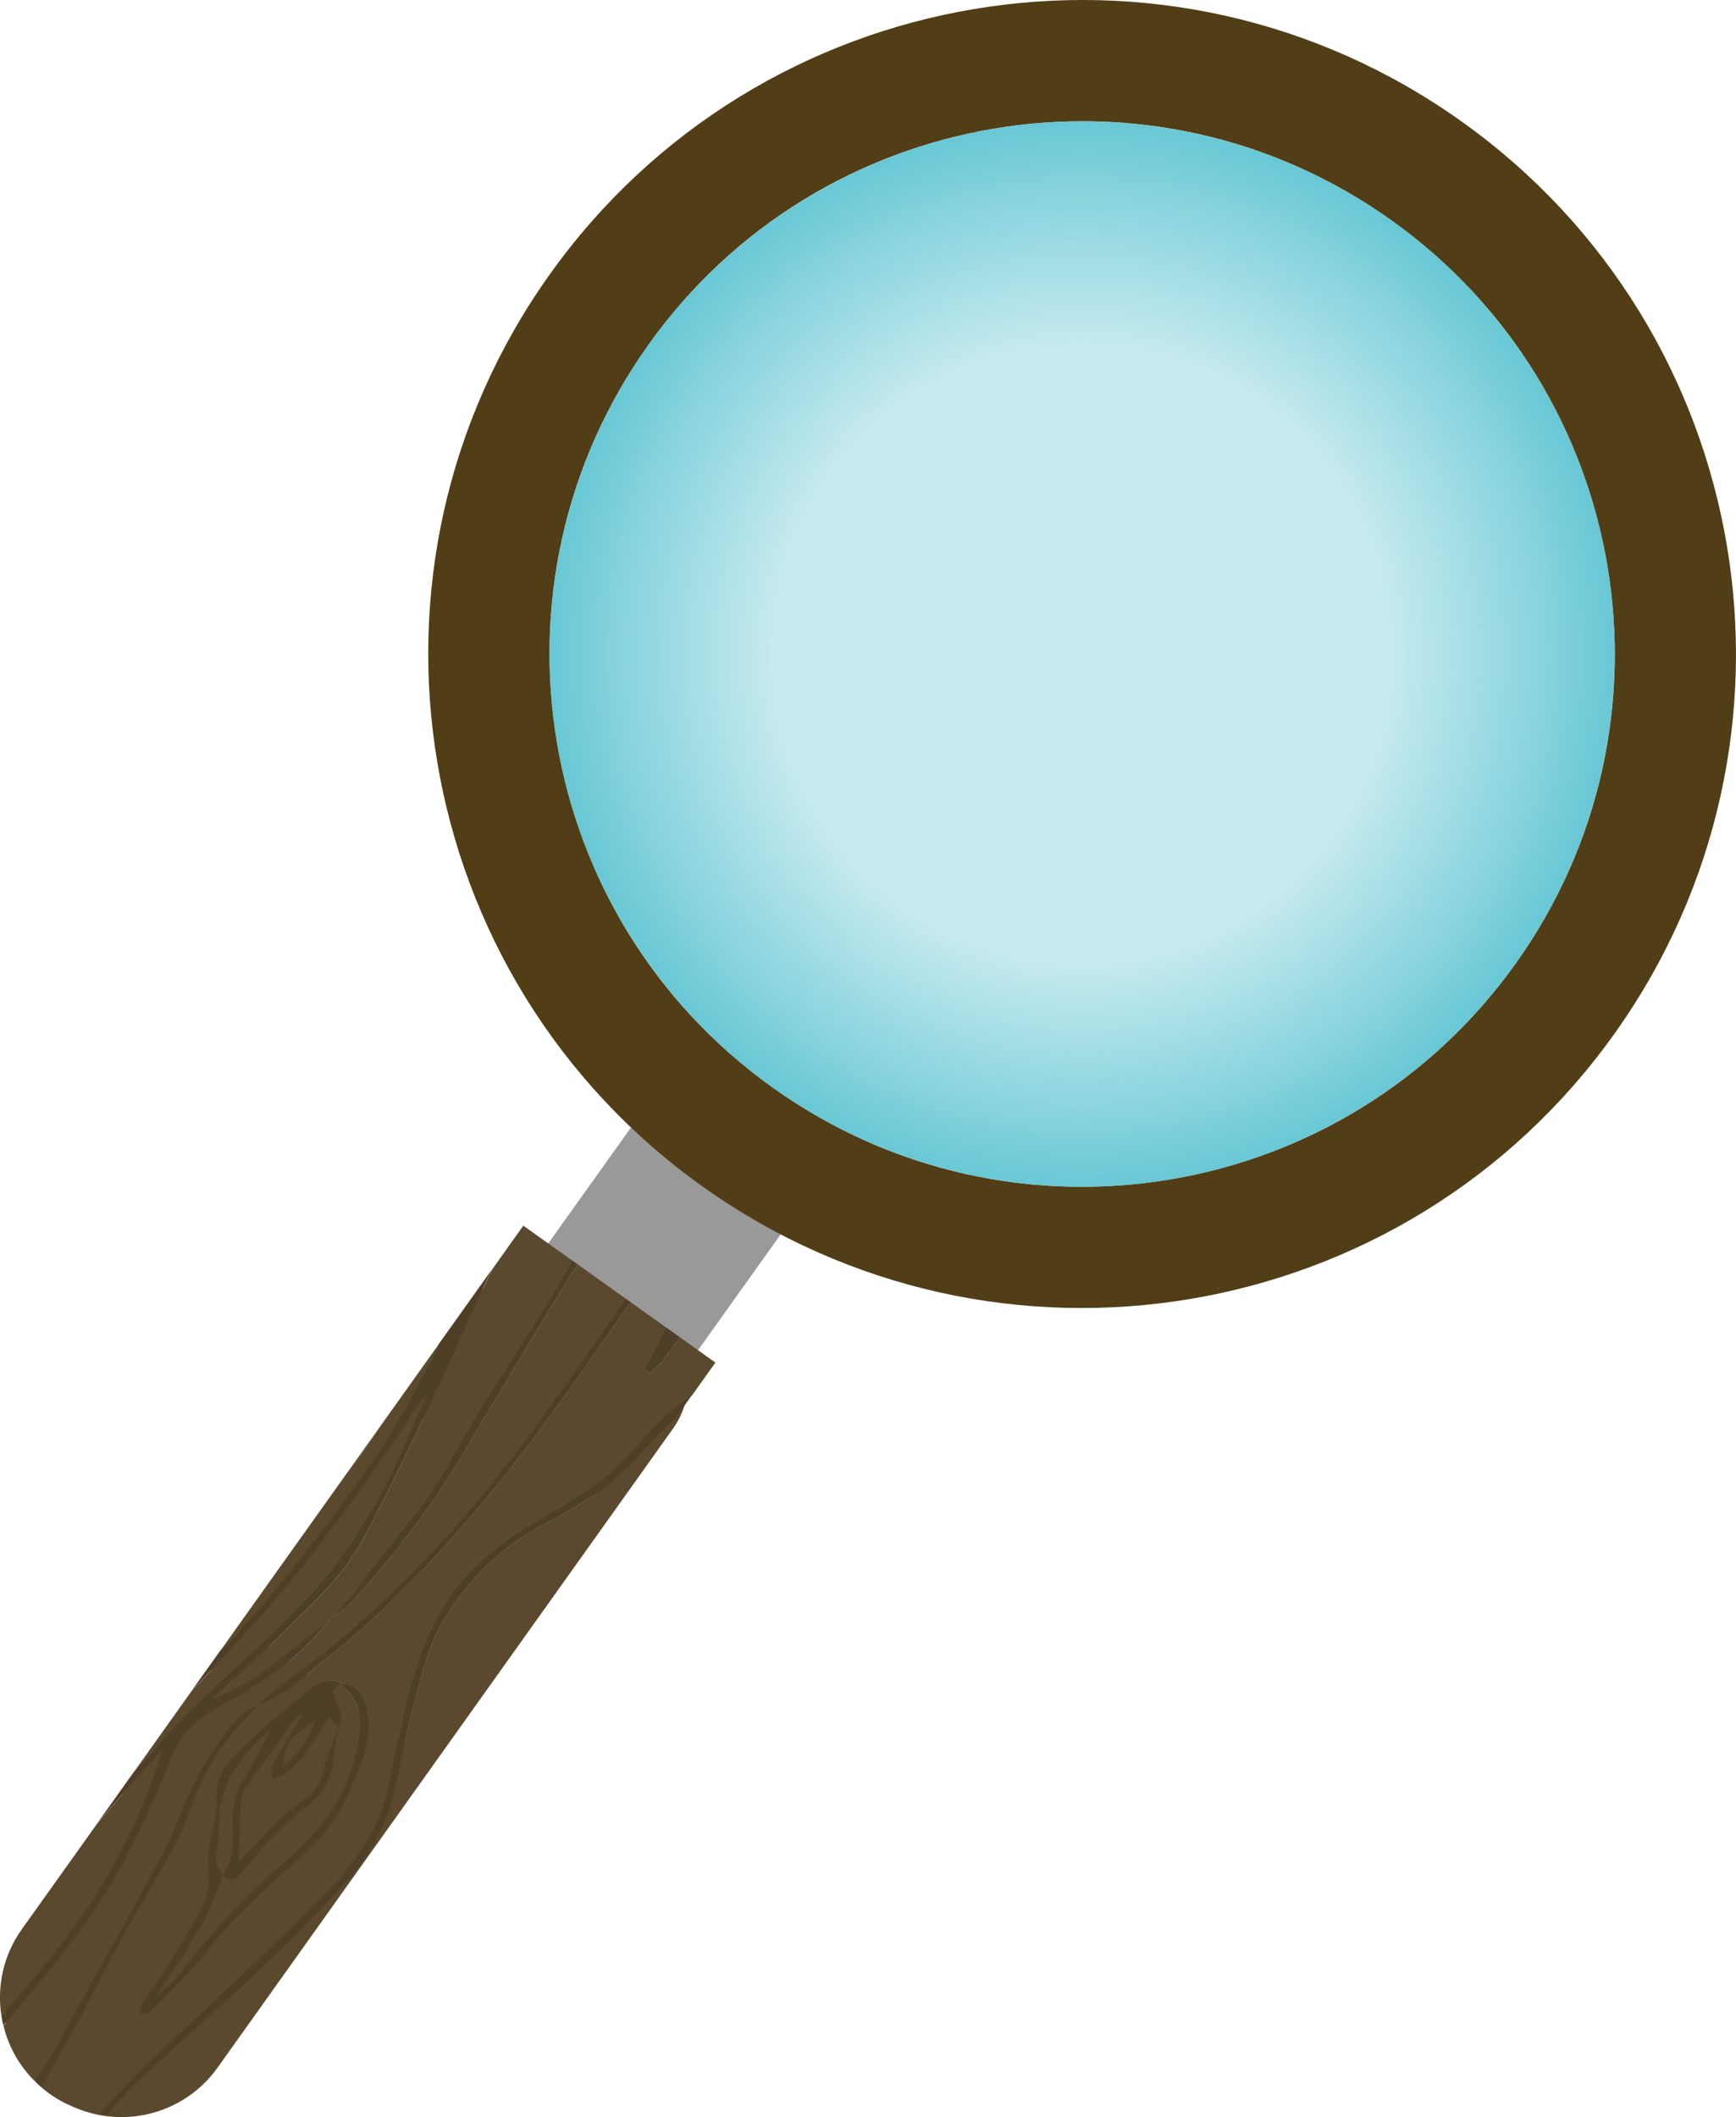 <?xml version="1.0" encoding="utf-8"?>
<!-- Generator: Adobe Illustrator 24.0.2, SVG Export Plug-In . SVG Version: 6.00 Build 0)  -->
<svg version="1.1" id="Layer_1" xmlns="http://www.w3.org/2000/svg" xmlns:xlink="http://www.w3.org/1999/xlink" x="0px" y="0px"
	 viewBox="0 0 298.96 364.5" style="enable-background:new 0 0 298.96 364.5;" xml:space="preserve">
<style type="text/css">
	.st0{fill:#5A492E;}
	.st1{fill:#999999;}
	.st2{fill:#513E16;}
	.st3{fill:url(#SVGID_1_);}
	.st4{fill:#4E3F26;}
</style>
<path class="st0" d="M112.76,226.95l-10.95-7.81c-6.11-4.36-14.59-2.93-18.95,3.18L4.39,332.41c-6.51,9.13-4.38,21.81,4.75,28.33
	l0,0c9.13,6.51,21.81,4.38,28.33-4.75l78.47-110.08C120.29,239.79,118.87,231.31,112.76,226.95z"/>
<rect x="77.04" y="184.37" transform="matrix(0.814 0.581 -0.581 0.814 158.732 -8.643)" class="st1" width="31.67" height="118.77"/>
<path class="st2" d="M251.71,20.92C201.08-15.18,130.77-3.39,94.67,47.25S70.36,168.2,121,204.29s120.95,24.31,157.04-26.33
	S302.35,57.01,251.71,20.92z M133.12,187.29c-41.25-29.4-50.85-86.68-21.45-127.93S198.35,8.51,239.6,37.92
	s50.85,86.68,21.45,127.93S174.37,216.7,133.12,187.29z"/>
<radialGradient id="SVGID_1_" cx="112.949" cy="24.839" r="91.721" gradientTransform="matrix(0.814 0.581 -0.581 0.814 108.801 26.818)" gradientUnits="userSpaceOnUse">
	<stop  offset="0.574" style="stop-color:#43BACA;stop-opacity:0.3"/>
	<stop  offset="0.836" style="stop-color:#43BACA;stop-opacity:0.6"/>
	<stop  offset="1" style="stop-color:#43BACA;stop-opacity:0.8"/>
</radialGradient>
<circle class="st3" cx="186.36" cy="112.61" r="91.72"/>
<g>
	<path class="st0" d="M38.32,289.27c8.74-8.05,17.61-15.94,23.82-26.26c1.58-2.62,3.24-5.21,4.58-7.95
		c2.41-4.94,4.61-9.99,6.89-14.99c-2.22,2.29-3.61,5.01-5.31,7.52c-3.22,4.75-6.52,9.45-9.98,14.03c-3.85,5.1-7.75,10.19-11.94,15
		c-4.36,5-8.94,9.82-13.48,14.66l-9.93,13.94C27.83,299.64,32.88,294.27,38.32,289.27z"/>
	<path class="st0" d="M26.18,356.12c-2.76,2.55-5.32,5.25-7.79,8.03c6.97,0.65,14.09-2.3,18.45-8.41l21.97-30.82
		C48.73,336.17,37.23,345.89,26.18,356.12z"/>
	<path class="st0" d="M110.32,250.33c-4.39,5.29-10.39,8.8-16.39,11.98c-7.95,4.21-14.07,10.24-18.24,18.01
		c-2.16,4.03-3.2,8.71-4.4,13.18c-1.41,5.28-2.38,10.67-3.65,15.99c-0.56,2.33-1.43,4.47-2.48,6.52l51.16-71.77
		C114.2,246.13,112.17,248.1,110.32,250.33z"/>
	<path class="st0" d="M5.96,358.3c0.33-0.48,0.68-0.95,1.01-1.43c2.24-3.28,3.99-6.9,5.93-10.38c4.09-7.31,8.23-14.59,12.21-21.97
		c2.27-4.21,4.62-8.44,6.28-12.9c2.13-5.74,5.41-10.69,9.16-15.38c0.94-1.17,2.53-1.83,3.81-2.72c-1.5,1.69-3.05,3.33-4.48,5.08
		c-2.89,3.54-5.14,7.46-6.66,11.78c-2.81,7.99-7.57,14.94-11.67,22.24c-3.26,5.8-6.06,11.86-9.31,17.66
		c-1.7,3.03-3.37,6.09-5.16,9.07c0.46,0.39,0.93,0.77,1.43,1.13v0c2.66,1.9,5.63,3.04,8.66,3.51c4.25-4.88,8.9-9.38,13.67-13.8
		c8.79-8.15,17.53-16.38,25.96-24.9c3.15-3.19,5.85-7.04,7.89-11.04c1.71-3.36,2.35-7.32,3.12-11.08
		c1.78-8.76,3.44-17.55,7.87-25.47c3.69-6.59,9.22-11.31,15.58-15.16c2.51-1.52,5.06-2.97,7.55-4.52c4.31-2.69,8.26-5.73,11.53-9.77
		c2.48-3.07,5.59-5.78,8.85-8.03c0.01,0,0.01-0.01,0.02-0.02l3.99-5.6l-6.12-4.36c-0.95,1.31-1.9,2.61-2.86,3.91
		c-0.63,0.86-1.52,1.52-2.29,2.27c-0.31-0.23-0.62-0.46-0.93-0.69c1.28-2.36,2.42-4.82,3.72-7.17l-6.13-4.37
		c-8.08,11.59-16.06,23.27-25.14,34.14c-7.54,9.02-15.55,17.53-24.54,25.1c-2.14,1.8-4.49,3.37-6.54,5.27
		c-2.34,2.17-5.02,3.65-7.93,4.82c1.84-1.53,3.6-3.15,5.52-4.56c15.86-11.6,29.23-25.74,40.79-41.46
		c5.79-7.88,11.41-15.89,16.96-23.94l-8.21-5.85c-0.03,0.05-0.07,0.11-0.11,0.16c-4.17,6.49-8.06,13.17-12.07,19.77
		c-2.07,3.41-4.18,6.81-6.15,10.28c-5.77,10.13-12.75,19.35-20.59,27.94c-1.05,1.15-2.46,1.97-3.71,2.94
		c1.74-2.01,3.63-3.9,5.18-6.04c5.2-7.22,11.48-13.58,15.71-21.61c4.21-7.98,9.44-15.42,14.2-23.12c2.03-3.28,3.97-6.62,5.98-9.91
		c0.22-0.35,0.43-0.71,0.64-1.06l-8.46-6.03l-5.22,7.33c-0.28,0.55-0.58,1.08-0.84,1.64c-3.38,7.1-6.43,14.36-9.81,21.45
		c-3.84,8.05-7.67,16.12-11.94,23.95c-3.28,6.01-8.39,10.65-13.23,15.42c-4.06,4-8.33,7.77-12.51,11.65
		c4.17-1.31,7.65-3.68,10.98-6.28c3.12-2.45,6.22-4.92,9.33-7.39c-1.33,1.48-2.58,3.04-3.99,4.44c-4.51,4.44-9.81,7.78-15.35,10.74
		c-3.96,2.12-6.79,5.24-8.34,9.35c-2.44,6.5-5.36,12.72-8.75,18.81c-5.25,9.41-12.14,17.49-18.99,25.65
		c-0.28,0.33-0.58,0.65-0.86,0.99C1.45,352.3,3.27,355.61,5.96,358.3z M52.95,291.27c1.5-1.19,3.41-2.78,5.79-1.49
		c2.86,0.3,4.09,2.13,4.55,4.76c0.96,5.49-1.5,10.11-3.57,14.88c-2.31,5.32-6.44,9.06-10.62,12.76c-4.69,4.15-9.24,8.36-13.1,13.37
		c-2.98,3.87-6.63,7.24-10.07,10.75c-0.41,0.42-1.32,0.35-2,0.51c0.16-0.61,0.18-1.31,0.51-1.81c1.24-1.9,2.66-3.68,3.86-5.6
		c2.18-3.5,4.36-7,6.33-10.62c1.21-2.22,1.4-4.56,1.2-7.26c-0.25-3.34,0.97-6.79,1.56-10.19c-0.67-3.43,0.62-6.55,2.79-8.78
		C44.12,298.48,48.5,294.8,52.95,291.27z"/>
	<path class="st0" d="M38.36,322.66c-2.27,7.77-6.98,14.2-11.42,20.85c1.44-1,2.77-2.09,3.78-3.42c5.5-7.21,11.55-13.83,18.51-19.71
		c6.63-5.6,11.41-12.44,12.65-21.46c0.51-3.75-0.18-6.51-3.16-8.73c-1.29,0.43-1.53,1.25-0.95,2.43c0.75,1.54,1.5,3.1,0.5,4.84
		c-0.49-0.64-0.99-1.27-1.48-1.91c-2.47,3.43-4.18,7.47-7.88,9.92c-0.59,0.39-1.35,0.53-2.03,0.79c-0.01-0.76-0.3-1.68,0.02-2.26
		c1.65-3.02,3.46-5.95,5.21-8.92c-0.35,0.18-0.83,0.27-1.04,0.56c-2.98,4.06-5.97,8.11-8.83,12.26c-0.56,0.81-0.74,2-0.8,3.03
		c-0.18,3.39-0.23,6.79-0.31,9.75c2.15-2.3,4.5-4.97,7.02-7.45c1.41-1.39,3.05-2.55,4.67-3.71c1.74-1.25,2.45-2.93,2.95-4.97
		c0.58-2.41,1.64-4.7,2.5-7.04c-0.26,1.68-0.62,3.35-0.75,5.04c-0.33,4.36-2.72,7.27-6.17,9.68c-1.82,1.27-3.36,2.96-4.89,4.59
		c-1.81,1.92-3.48,3.98-5.22,5.96c-0.99,1.12-1.97,1.26-2.86-0.12c0,0-0.01,0.01-0.01,0.02C38.37,322.67,38.37,322.67,38.36,322.66z
		"/>
	<path class="st0" d="M54.27,296.24c-4.79,3.32-5.05,3.7-5.6,7.96C51.3,302.08,53.16,299.73,54.27,296.24z"/>
	<path class="st0" d="M27.98,301.06c-3.73,4.4-7.67,8.65-11.36,13.08L3.76,332.16c-3.21,4.5-4.31,9.87-3.52,14.93
		c6.36-7.33,12.72-14.64,17.68-23.14C22.12,316.76,25.71,309.4,27.98,301.06z"/>
	<path class="st0" d="M38.36,322.66c0-0.01,0-0.01,0.01-0.02c0,0.01,0.01,0.01,0.01,0.01c1.88-2.38,1.86-5.21,1.71-7.99
		c-0.17-3.15,0.28-6,2.1-8.71c1.59-2.38,2.8-5.01,4.49-8.1c-4.82,3.76-7.7,8.02-8.85,13.43c-0.14,2.36,0,4.77-0.49,7.05
		C36.94,320.12,37.09,321.44,38.36,322.66z"/>
	<path class="st0" d="M61.98,250.76c-0.66,0.88-1.37,1.73-2.05,2.61l-21.99,30.85c3.35-3.51,6.68-7.02,9.75-10.77
		c5.9-7.21,11.57-14.63,16.84-22.3c3.75-5.46,6.86-11.39,9.89-17.3c0.41-0.8,0.78-1.61,1.15-2.42l-10.34,14.5
		C64.22,247.6,63.14,249.22,61.98,250.76z"/>
	<path class="st4" d="M111.92,236.41c0.77-0.75,1.66-1.42,2.29-2.27c0.96-1.3,1.91-2.6,2.86-3.91l-2.36-1.68
		c-1.29,2.35-2.44,4.81-3.72,7.17C111.3,235.95,111.61,236.18,111.92,236.41z"/>
	<path class="st4" d="M20.43,322.11c3.4-6.09,6.31-12.31,8.75-18.81c1.54-4.11,4.38-7.23,8.34-9.35c5.54-2.96,10.85-6.3,15.35-10.74
		c1.42-1.39,2.67-2.95,3.99-4.44c-3.11,2.46-6.21,4.94-9.33,7.39c-3.33,2.61-6.8,4.98-10.98,6.28c4.18-3.87,8.45-7.65,12.51-11.65
		c4.83-4.77,9.95-9.41,13.23-15.42c4.27-7.83,8.1-15.9,11.94-23.95c3.39-7.09,6.43-14.35,9.81-21.45c0.27-0.56,0.56-1.09,0.84-1.64
		l-9.33,13.09c-0.37,0.81-0.74,1.62-1.15,2.42c-3.03,5.91-6.14,11.84-9.89,17.3c-5.27,7.68-10.94,15.1-16.84,22.3
		c-3.06,3.74-6.4,7.26-9.75,10.77l-5.03,7.05c4.54-4.85,9.12-9.66,13.48-14.66c4.19-4.81,8.09-9.9,11.94-15
		c3.46-4.58,6.76-9.28,9.98-14.03c1.7-2.51,3.09-5.23,5.31-7.52c-2.29,5-4.48,10.05-6.89,14.99c-1.34,2.74-3.01,5.33-4.58,7.95
		c-6.21,10.33-15.08,18.21-23.82,26.26c-5.44,5.01-10.49,10.37-15.34,15.94l-6.36,8.93c3.7-4.43,7.63-8.68,11.36-13.08
		c-2.26,8.34-5.85,15.7-10.05,22.89c-4.96,8.5-11.32,15.82-17.68,23.14c0.09,0.56,0.21,1.11,0.34,1.66
		c0.28-0.33,0.58-0.65,0.86-0.99C8.29,339.6,15.18,331.52,20.43,322.11z"/>
	<path class="st4" d="M91.95,228.01c-4.76,7.69-9.99,15.14-14.2,23.12c-4.23,8.02-10.51,14.39-15.71,21.61
		c-1.55,2.14-3.44,4.03-5.18,6.04c1.25-0.97,2.66-1.79,3.71-2.94c7.84-8.58,14.83-17.81,20.59-27.94c1.98-3.47,4.08-6.86,6.15-10.28
		c4-6.6,7.89-13.28,12.07-19.77c0.03-0.05,0.07-0.11,0.11-0.16l-0.91-0.65c-0.22,0.35-0.43,0.71-0.64,1.06
		C95.92,221.4,93.98,224.73,91.95,228.01z"/>
	<path class="st4" d="M49.95,288.95c-1.92,1.41-3.69,3.03-5.52,4.56c2.91-1.17,5.59-2.65,7.93-4.82c2.04-1.9,4.4-3.47,6.54-5.27
		c8.99-7.57,17-16.08,24.54-25.1c9.09-10.87,17.06-22.54,25.14-34.14l-0.88-0.63c-5.55,8.05-11.17,16.06-16.96,23.94
		C79.17,263.2,65.81,277.35,49.95,288.95z"/>
	<path class="st4" d="M59.64,324.03c2.21-2.51,4.06-5.17,5.52-8.02l-6.35,8.9C59.08,324.61,59.37,324.34,59.64,324.03z"/>
	<path class="st4" d="M110.33,248.24c-3.27,4.05-7.21,7.08-11.53,9.77c-2.49,1.55-5.04,3-7.55,4.52
		c-6.36,3.86-11.89,8.57-15.58,15.16c-4.44,7.93-6.09,16.71-7.87,25.47c-0.77,3.76-1.41,7.72-3.12,11.08
		c-2.03,4-4.73,7.86-7.89,11.04c-8.43,8.52-17.17,16.75-25.96,24.9c-4.77,4.42-9.41,8.92-13.67,13.8c0.41,0.06,0.81,0.12,1.22,0.15
		c2.47-2.78,5.03-5.48,7.79-8.03c11.04-10.22,22.55-19.95,32.63-31.2l6.35-8.9c1.05-2.05,1.93-4.19,2.48-6.52
		c1.27-5.32,2.24-10.71,3.65-15.99c1.2-4.48,2.23-9.16,4.4-13.18c4.17-7.76,10.3-13.8,18.24-18.01c6.01-3.18,12-6.69,16.39-11.98
		c1.85-2.23,3.88-4.2,5.99-6.09l2.89-4.06c-0.01,0-0.01,0.01-0.02,0.02C115.93,242.46,112.81,245.17,110.33,248.24z"/>
	<path class="st4" d="M21.56,332.62c4.1-7.31,8.86-14.25,11.67-22.24c1.52-4.32,3.77-8.24,6.66-11.78c1.43-1.75,2.98-3.39,4.48-5.08
		c-1.29,0.89-2.87,1.55-3.81,2.72c-3.76,4.69-7.03,9.64-9.16,15.38c-1.66,4.46-4.01,8.69-6.28,12.9
		c-3.98,7.37-8.12,14.65-12.21,21.97c-1.95,3.48-3.69,7.1-5.93,10.38c-0.33,0.48-0.68,0.95-1.01,1.43c0.36,0.36,0.73,0.72,1.12,1.05
		c1.79-2.98,3.46-6.04,5.16-9.07C15.51,344.48,18.3,338.43,21.56,332.62z"/>
	<path class="st4" d="M38.37,322.68c0,0,0.01-0.01,0.01-0.02c0-0.01-0.01-0.01-0.01-0.01L38.37,322.68z"/>
	<path class="st4" d="M37.39,311.33c0.14-0.01,0.29-0.02,0.43-0.03c1.16-5.4,4.03-9.67,8.85-13.43c-1.69,3.09-2.9,5.72-4.49,8.1
		c-1.82,2.7-2.27,5.55-2.1,8.71c0.15,2.77,0.17,5.61-1.71,7.99c0.89,1.38,1.87,1.24,2.86,0.12c1.75-1.98,3.41-4.04,5.22-5.96
		c1.54-1.62,3.08-3.32,4.89-4.59c3.46-2.41,5.85-5.32,6.17-9.68c0.13-1.69,0.49-3.36,0.75-5.04c-0.85,2.34-1.91,4.63-2.5,7.04
		c-0.49,2.04-1.21,3.72-2.95,4.97c-1.61,1.16-3.26,2.32-4.67,3.71c-2.52,2.49-4.87,5.15-7.02,7.45c0.09-2.97,0.13-6.36,0.31-9.75
		c0.06-1.03,0.24-2.21,0.8-3.03c2.86-4.14,5.85-8.2,8.83-12.26c0.21-0.29,0.68-0.38,1.04-0.56c0.54-0.34,1.1-0.65,1.62-1.02
		c1.95-1.38,2.75-0.46,3.05,1.49c0.49,0.64,0.99,1.27,1.48,1.91c1-1.73,0.25-3.29-0.5-4.84c-0.58-1.19-0.34-2,0.95-2.43
		c0-0.14,0-0.28,0-0.42c-2.38-1.29-4.29,0.31-5.79,1.49c-4.44,3.53-8.83,7.2-12.77,11.27C38.02,304.77,36.73,307.89,37.39,311.33z"
		/>
	<path class="st4" d="M61.89,298.93c-1.23,9.02-6.02,15.86-12.65,21.46c-6.96,5.88-13.02,12.5-18.51,19.71
		c-1.01,1.33-2.35,2.41-3.78,3.42c4.43-6.64,9.15-13.07,11.42-20.85c-1.28-1.22-1.42-2.54-1.03-4.32c0.5-2.28,0.36-4.69,0.49-7.05
		c-0.14,0.01-0.29,0.02-0.43,0.03c-0.59,3.4-1.81,6.85-1.56,10.19c0.2,2.69,0,5.04-1.2,7.26c-1.97,3.62-4.15,7.13-6.33,10.62
		c-1.2,1.92-2.62,3.7-3.86,5.6c-0.33,0.5-0.35,1.2-0.51,1.81c0.68-0.16,1.59-0.09,2-0.51c3.43-3.51,7.08-6.88,10.07-10.75
		c3.86-5.01,8.41-9.22,13.1-13.37c4.18-3.7,8.32-7.43,10.62-12.76c2.07-4.77,4.53-9.39,3.57-14.88c-0.46-2.63-1.68-4.46-4.55-4.76
		c0,0.14,0,0.28,0,0.42C61.71,292.42,62.4,295.18,61.89,298.93z"/>
	<path class="st4" d="M38.37,322.65c0,0.01,0,0.01-0.01,0.02c0,0,0.01,0.01,0.01,0.01L38.37,322.65z"/>
	<path class="st4" d="M65.23,245.94l-5.3,7.43c0.68-0.87,1.38-1.72,2.05-2.61C63.14,249.22,64.22,247.6,65.23,245.94z"/>
	<path class="st4" d="M46.89,306.26c0.68-0.26,1.44-0.39,2.03-0.79c3.69-2.45,5.4-6.49,7.88-9.92c-0.31-1.95-1.11-2.88-3.05-1.49
		c-0.52,0.37-1.08,0.68-1.62,1.02c-1.75,2.96-3.56,5.9-5.21,8.92C46.59,304.58,46.88,305.5,46.89,306.26z M54.27,296.24
		c-1.11,3.48-2.97,5.84-5.6,7.96C49.22,299.94,49.48,299.56,54.27,296.24z"/>
</g>
</svg>
